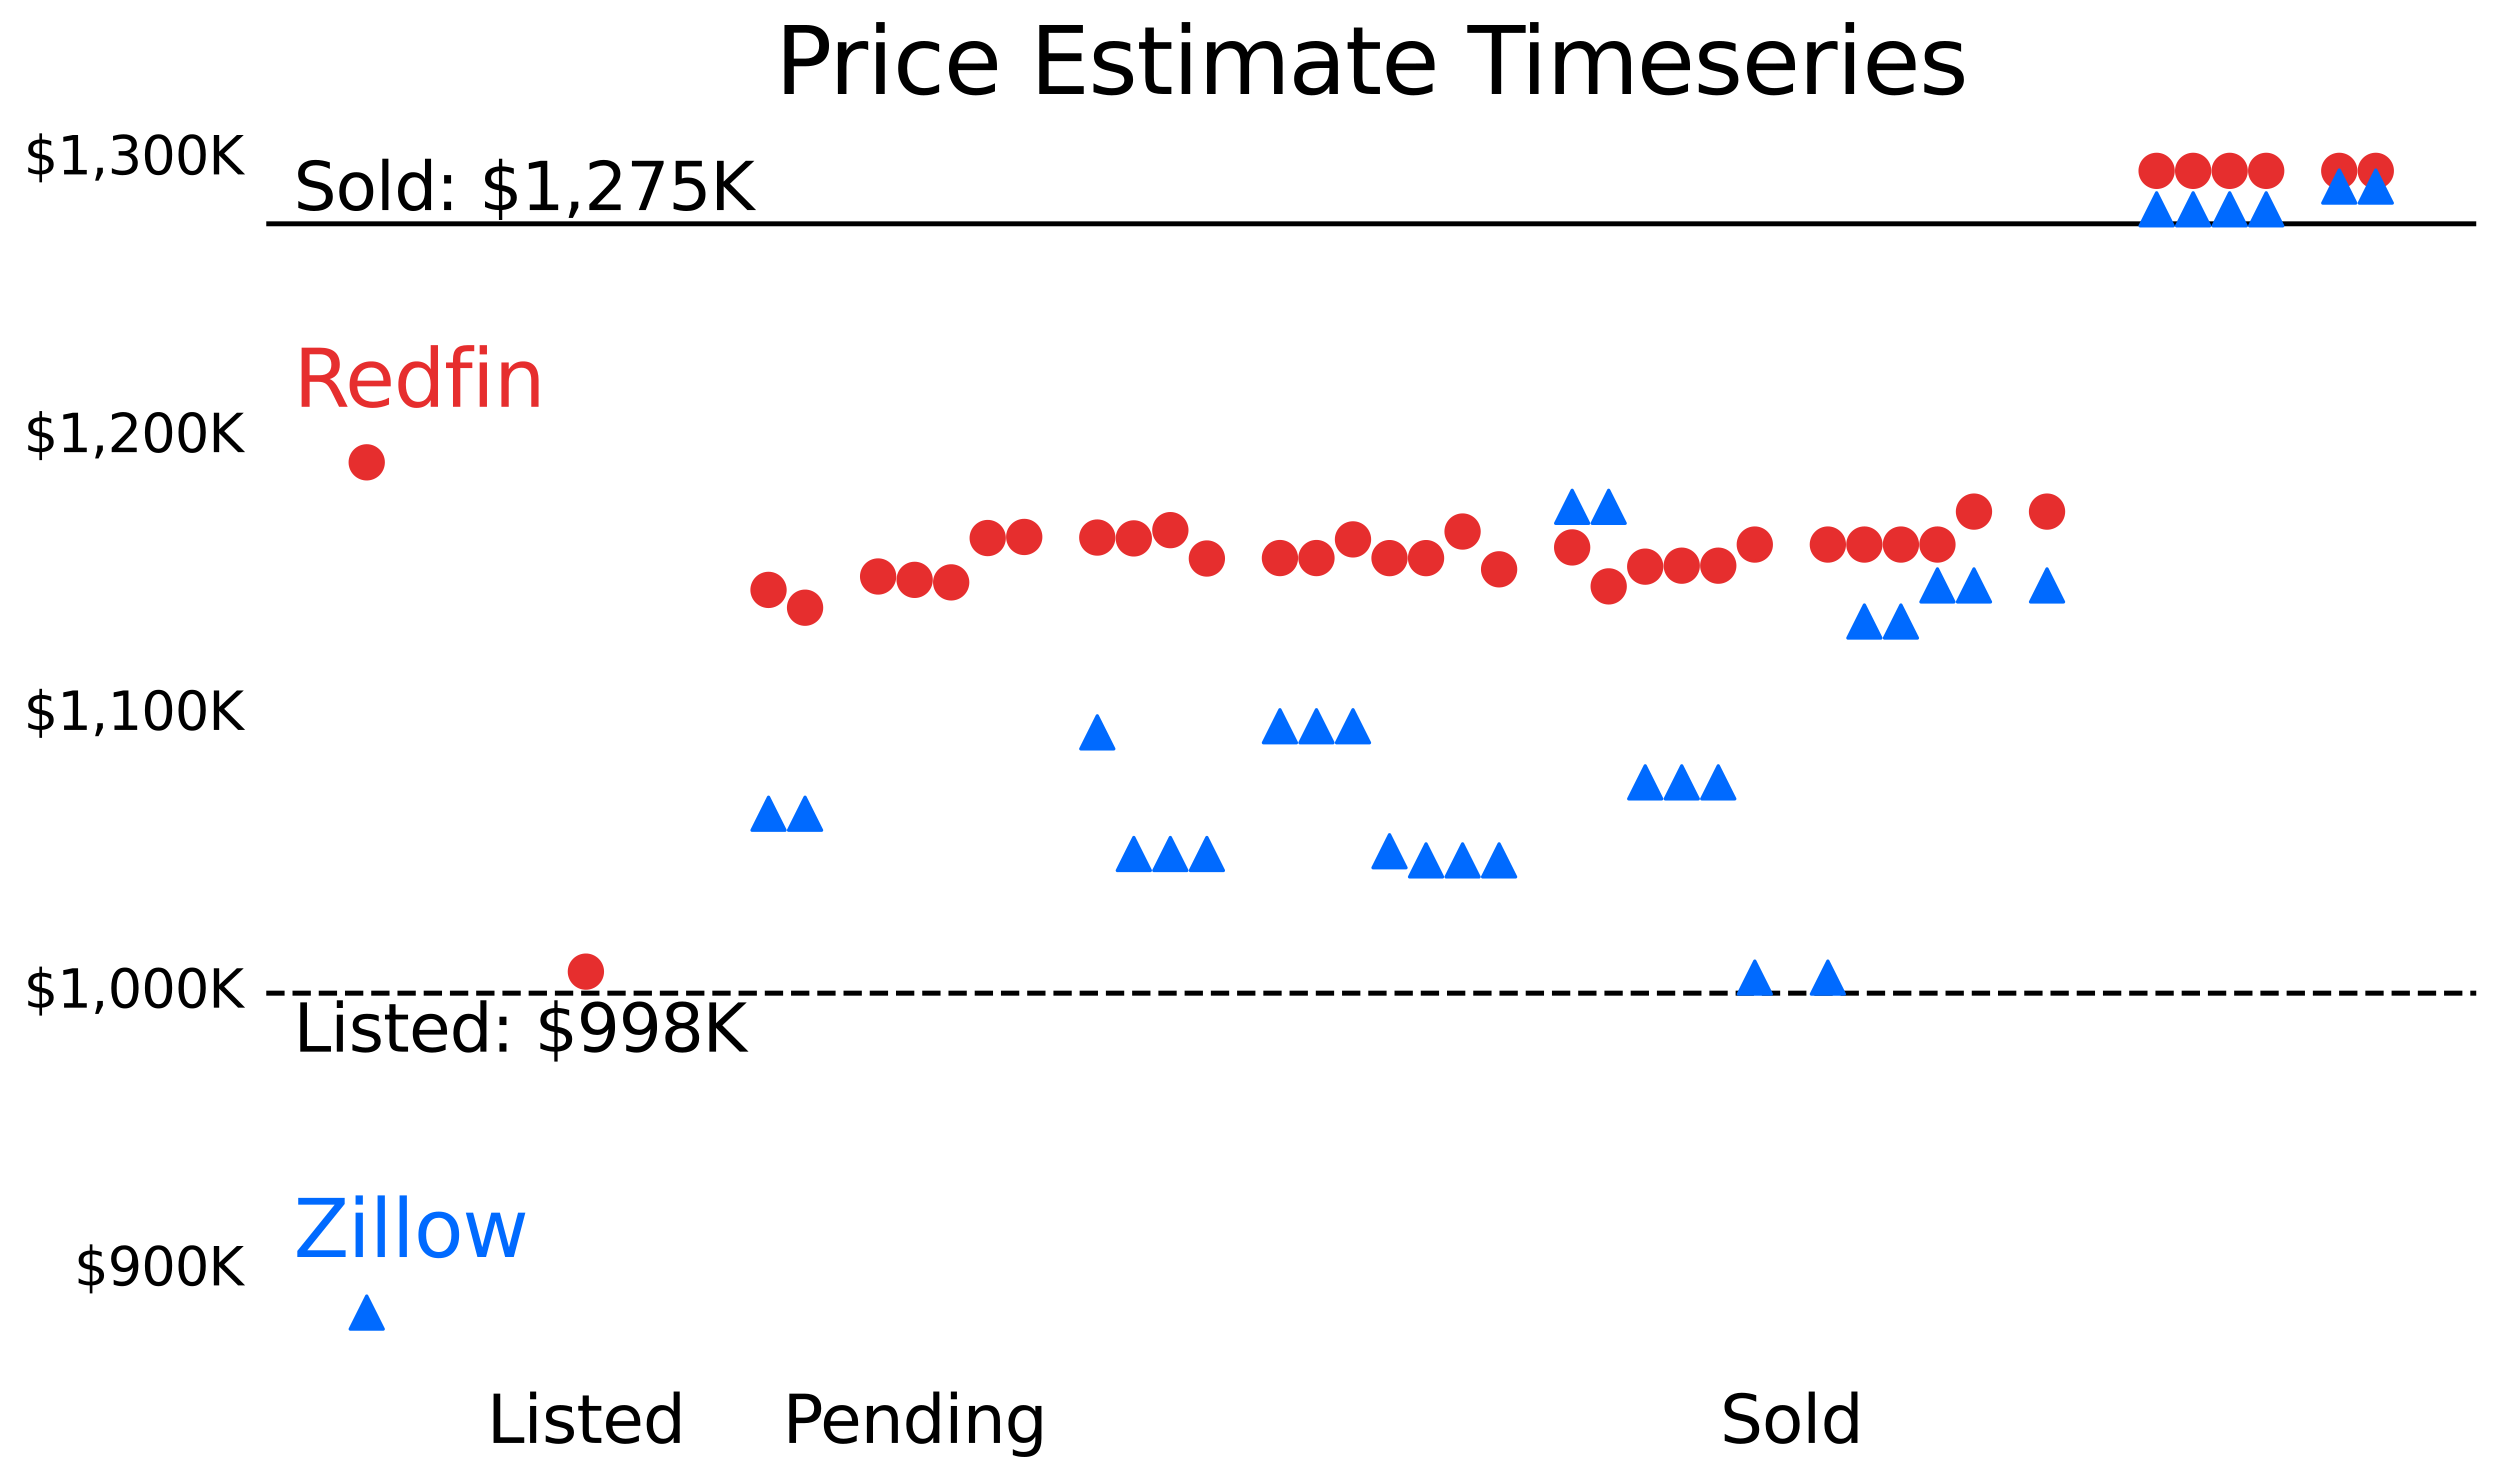 <?xml version="1.0" encoding="utf-8" standalone="no"?>
<!DOCTYPE svg PUBLIC "-//W3C//DTD SVG 1.1//EN"
  "http://www.w3.org/Graphics/SVG/1.1/DTD/svg11.dtd">
<svg xmlns:xlink="http://www.w3.org/1999/xlink" width="757.477pt" height="448.552pt" viewBox="0 0 757.477 448.552" xmlns="http://www.w3.org/2000/svg" version="1.1">
 <defs>
  <style type="text/css">*{stroke-linejoin: round; stroke-linecap: butt}</style>
 </defs>
 <g id="figure_1">
  <g id="patch_1">
   <path d="M 0 448.552 
L 757.477 448.552 
L 757.477 0 
L 0 0 
z
" style="fill: #ffffff"/>
  </g>
  <g id="axes_1">
   <g id="patch_2">
    <path d="M 80.677 414.996 
L 750.278 414.996 
L 750.278 34.476 
L 80.677 34.476 
z
" style="fill: #ffffff"/>
   </g>
   <g id="line2d_1">
    <path d="M 80.677 300.919 
L 750.278 300.919 
" clip-path="url(#pe95f26b568)" style="fill: none; stroke-dasharray: 5.55,2.4; stroke-dashoffset: 0; stroke: #000000; stroke-width: 1.5"/>
   </g>
   <g id="line2d_2">
    <path d="M 80.677 67.806 
L 750.278 67.806 
" clip-path="url(#pe95f26b568)" style="fill: none; stroke: #000000; stroke-width: 1.5; stroke-linecap: square"/>
   </g>
   <g id="PathCollection_1">
    <defs>
     <path id="ma9cde045fc" d="M 0 5 
C 1.326 5 2.598 4.473 3.536 3.536 
C 4.473 2.598 5 1.326 5 0 
C 5 -1.326 4.473 -2.598 3.536 -3.536 
C 2.598 -4.473 1.326 -5 0 -5 
C -1.326 -5 -2.598 -4.473 -3.536 -3.536 
C -4.473 -2.598 -5 -1.326 -5 0 
C -5 1.326 -4.473 2.598 -3.536 3.536 
C -2.598 4.473 -1.326 5 0 5 
z
" style="stroke: #e62e2e"/>
    </defs>
    <g clip-path="url(#pe95f26b568)">
     <use xlink:href="#ma9cde045fc" x="111.114" y="140.086" style="fill: #e62e2e; stroke: #e62e2e"/>
     <use xlink:href="#ma9cde045fc" x="177.52" y="294.398" style="fill: #e62e2e; stroke: #e62e2e"/>
     <use xlink:href="#ma9cde045fc" x="232.859" y="178.736" style="fill: #e62e2e; stroke: #e62e2e"/>
     <use xlink:href="#ma9cde045fc" x="243.927" y="184.131" style="fill: #e62e2e; stroke: #e62e2e"/>
     <use xlink:href="#ma9cde045fc" x="266.063" y="174.672" style="fill: #e62e2e; stroke: #e62e2e"/>
     <use xlink:href="#ma9cde045fc" x="277.13" y="175.696" style="fill: #e62e2e; stroke: #e62e2e"/>
     <use xlink:href="#ma9cde045fc" x="288.198" y="176.458" style="fill: #e62e2e; stroke: #e62e2e"/>
     <use xlink:href="#ma9cde045fc" x="299.266" y="163.021" style="fill: #e62e2e; stroke: #e62e2e"/>
     <use xlink:href="#ma9cde045fc" x="310.334" y="162.694" style="fill: #e62e2e; stroke: #e62e2e"/>
     <use xlink:href="#ma9cde045fc" x="332.469" y="162.875" style="fill: #e62e2e; stroke: #e62e2e"/>
     <use xlink:href="#ma9cde045fc" x="343.537" y="163.135" style="fill: #e62e2e; stroke: #e62e2e"/>
     <use xlink:href="#ma9cde045fc" x="354.605" y="160.63" style="fill: #e62e2e; stroke: #e62e2e"/>
     <use xlink:href="#ma9cde045fc" x="365.673" y="169.225" style="fill: #e62e2e; stroke: #e62e2e"/>
     <use xlink:href="#ma9cde045fc" x="387.808" y="169.086" style="fill: #e62e2e; stroke: #e62e2e"/>
     <use xlink:href="#ma9cde045fc" x="398.876" y="169.086" style="fill: #e62e2e; stroke: #e62e2e"/>
     <use xlink:href="#ma9cde045fc" x="409.944" y="163.436" style="fill: #e62e2e; stroke: #e62e2e"/>
     <use xlink:href="#ma9cde045fc" x="421.011" y="169.106" style="fill: #e62e2e; stroke: #e62e2e"/>
     <use xlink:href="#ma9cde045fc" x="432.079" y="169.106" style="fill: #e62e2e; stroke: #e62e2e"/>
     <use xlink:href="#ma9cde045fc" x="443.147" y="161.05" style="fill: #e62e2e; stroke: #e62e2e"/>
     <use xlink:href="#ma9cde045fc" x="454.215" y="172.501" style="fill: #e62e2e; stroke: #e62e2e"/>
     <use xlink:href="#ma9cde045fc" x="476.35" y="165.867" style="fill: #e62e2e; stroke: #e62e2e"/>
     <use xlink:href="#ma9cde045fc" x="487.418" y="177.669" style="fill: #e62e2e; stroke: #e62e2e"/>
     <use xlink:href="#ma9cde045fc" x="498.486" y="171.69" style="fill: #e62e2e; stroke: #e62e2e"/>
     <use xlink:href="#ma9cde045fc" x="509.554" y="171.398" style="fill: #e62e2e; stroke: #e62e2e"/>
     <use xlink:href="#ma9cde045fc" x="520.621" y="171.398" style="fill: #e62e2e; stroke: #e62e2e"/>
     <use xlink:href="#ma9cde045fc" x="531.689" y="164.997" style="fill: #e62e2e; stroke: #e62e2e"/>
     <use xlink:href="#ma9cde045fc" x="553.825" y="164.997" style="fill: #e62e2e; stroke: #e62e2e"/>
     <use xlink:href="#ma9cde045fc" x="564.892" y="164.997" style="fill: #e62e2e; stroke: #e62e2e"/>
     <use xlink:href="#ma9cde045fc" x="575.96" y="164.997" style="fill: #e62e2e; stroke: #e62e2e"/>
     <use xlink:href="#ma9cde045fc" x="587.028" y="164.997" style="fill: #e62e2e; stroke: #e62e2e"/>
     <use xlink:href="#ma9cde045fc" x="598.096" y="155.012" style="fill: #e62e2e; stroke: #e62e2e"/>
     <use xlink:href="#ma9cde045fc" x="620.231" y="155.012" style="fill: #e62e2e; stroke: #e62e2e"/>
     <use xlink:href="#ma9cde045fc" x="653.435" y="51.772" style="fill: #e62e2e; stroke: #e62e2e"/>
     <use xlink:href="#ma9cde045fc" x="664.502" y="51.772" style="fill: #e62e2e; stroke: #e62e2e"/>
     <use xlink:href="#ma9cde045fc" x="675.57" y="51.772" style="fill: #e62e2e; stroke: #e62e2e"/>
     <use xlink:href="#ma9cde045fc" x="686.638" y="51.772" style="fill: #e62e2e; stroke: #e62e2e"/>
     <use xlink:href="#ma9cde045fc" x="708.773" y="51.772" style="fill: #e62e2e; stroke: #e62e2e"/>
     <use xlink:href="#ma9cde045fc" x="719.841" y="51.772" style="fill: #e62e2e; stroke: #e62e2e"/>
    </g>
   </g>
   <g id="PathCollection_2">
    <defs>
     <path id="m31e8e961f4" d="M 0 -5 
L -5 5 
L 5 5 
z
" style="stroke: #006aff"/>
    </defs>
    <g clip-path="url(#pe95f26b568)">
     <use xlink:href="#m31e8e961f4" x="111.114" y="397.699" style="fill: #006aff; stroke: #006aff"/>
     <use xlink:href="#m31e8e961f4" x="232.859" y="246.554" style="fill: #006aff; stroke: #006aff"/>
     <use xlink:href="#m31e8e961f4" x="243.927" y="246.554" style="fill: #006aff; stroke: #006aff"/>
     <use xlink:href="#m31e8e961f4" x="332.469" y="221.897" style="fill: #006aff; stroke: #006aff"/>
     <use xlink:href="#m31e8e961f4" x="343.537" y="258.757" style="fill: #006aff; stroke: #006aff"/>
     <use xlink:href="#m31e8e961f4" x="354.605" y="258.757" style="fill: #006aff; stroke: #006aff"/>
     <use xlink:href="#m31e8e961f4" x="365.673" y="258.757" style="fill: #006aff; stroke: #006aff"/>
     <use xlink:href="#m31e8e961f4" x="387.808" y="220.045" style="fill: #006aff; stroke: #006aff"/>
     <use xlink:href="#m31e8e961f4" x="398.876" y="220.045" style="fill: #006aff; stroke: #006aff"/>
     <use xlink:href="#m31e8e961f4" x="409.944" y="220.045" style="fill: #006aff; stroke: #006aff"/>
     <use xlink:href="#m31e8e961f4" x="421.011" y="257.916" style="fill: #006aff; stroke: #006aff"/>
     <use xlink:href="#m31e8e961f4" x="432.079" y="260.693" style="fill: #006aff; stroke: #006aff"/>
     <use xlink:href="#m31e8e961f4" x="443.147" y="260.693" style="fill: #006aff; stroke: #006aff"/>
     <use xlink:href="#m31e8e961f4" x="454.215" y="260.693" style="fill: #006aff; stroke: #006aff"/>
     <use xlink:href="#m31e8e961f4" x="476.35" y="153.562" style="fill: #006aff; stroke: #006aff"/>
     <use xlink:href="#m31e8e961f4" x="487.418" y="153.562" style="fill: #006aff; stroke: #006aff"/>
     <use xlink:href="#m31e8e961f4" x="498.486" y="237.045" style="fill: #006aff; stroke: #006aff"/>
     <use xlink:href="#m31e8e961f4" x="509.554" y="237.045" style="fill: #006aff; stroke: #006aff"/>
     <use xlink:href="#m31e8e961f4" x="520.621" y="237.045" style="fill: #006aff; stroke: #006aff"/>
     <use xlink:href="#m31e8e961f4" x="531.689" y="296.207" style="fill: #006aff; stroke: #006aff"/>
     <use xlink:href="#m31e8e961f4" x="553.825" y="296.207" style="fill: #006aff; stroke: #006aff"/>
     <use xlink:href="#m31e8e961f4" x="564.892" y="188.318" style="fill: #006aff; stroke: #006aff"/>
     <use xlink:href="#m31e8e961f4" x="575.96" y="188.318" style="fill: #006aff; stroke: #006aff"/>
     <use xlink:href="#m31e8e961f4" x="587.028" y="177.378" style="fill: #006aff; stroke: #006aff"/>
     <use xlink:href="#m31e8e961f4" x="598.096" y="177.378" style="fill: #006aff; stroke: #006aff"/>
     <use xlink:href="#m31e8e961f4" x="620.231" y="177.378" style="fill: #006aff; stroke: #006aff"/>
     <use xlink:href="#m31e8e961f4" x="653.435" y="63.43" style="fill: #006aff; stroke: #006aff"/>
     <use xlink:href="#m31e8e961f4" x="664.502" y="63.43" style="fill: #006aff; stroke: #006aff"/>
     <use xlink:href="#m31e8e961f4" x="675.57" y="63.43" style="fill: #006aff; stroke: #006aff"/>
     <use xlink:href="#m31e8e961f4" x="686.638" y="63.43" style="fill: #006aff; stroke: #006aff"/>
     <use xlink:href="#m31e8e961f4" x="708.773" y="56.529" style="fill: #006aff; stroke: #006aff"/>
     <use xlink:href="#m31e8e961f4" x="719.841" y="56.529" style="fill: #006aff; stroke: #006aff"/>
    </g>
   </g>
   <g id="matplotlib.axis_1">
    <g id="xtick_1">
     <g id="text_1">
      <!-- Listed -->
      <g transform="translate(147.539 437.192)scale(0.2 -0.2)">
       <defs>
        <path id="DejaVuSans-4c" d="M 628 4666 
L 1259 4666 
L 1259 531 
L 3531 531 
L 3531 0 
L 628 0 
L 628 4666 
z
" transform="scale(0.016)"/>
        <path id="DejaVuSans-69" d="M 603 3500 
L 1178 3500 
L 1178 0 
L 603 0 
L 603 3500 
z
M 603 4863 
L 1178 4863 
L 1178 4134 
L 603 4134 
L 603 4863 
z
" transform="scale(0.016)"/>
        <path id="DejaVuSans-73" d="M 2834 3397 
L 2834 2853 
Q 2591 2978 2328 3040 
Q 2066 3103 1784 3103 
Q 1356 3103 1142 2972 
Q 928 2841 928 2578 
Q 928 2378 1081 2264 
Q 1234 2150 1697 2047 
L 1894 2003 
Q 2506 1872 2764 1633 
Q 3022 1394 3022 966 
Q 3022 478 2636 193 
Q 2250 -91 1575 -91 
Q 1294 -91 989 -36 
Q 684 19 347 128 
L 347 722 
Q 666 556 975 473 
Q 1284 391 1588 391 
Q 1994 391 2212 530 
Q 2431 669 2431 922 
Q 2431 1156 2273 1281 
Q 2116 1406 1581 1522 
L 1381 1569 
Q 847 1681 609 1914 
Q 372 2147 372 2553 
Q 372 3047 722 3315 
Q 1072 3584 1716 3584 
Q 2034 3584 2315 3537 
Q 2597 3491 2834 3397 
z
" transform="scale(0.016)"/>
        <path id="DejaVuSans-74" d="M 1172 4494 
L 1172 3500 
L 2356 3500 
L 2356 3053 
L 1172 3053 
L 1172 1153 
Q 1172 725 1289 603 
Q 1406 481 1766 481 
L 2356 481 
L 2356 0 
L 1766 0 
Q 1100 0 847 248 
Q 594 497 594 1153 
L 594 3053 
L 172 3053 
L 172 3500 
L 594 3500 
L 594 4494 
L 1172 4494 
z
" transform="scale(0.016)"/>
        <path id="DejaVuSans-65" d="M 3597 1894 
L 3597 1613 
L 953 1613 
Q 991 1019 1311 708 
Q 1631 397 2203 397 
Q 2534 397 2845 478 
Q 3156 559 3463 722 
L 3463 178 
Q 3153 47 2828 -22 
Q 2503 -91 2169 -91 
Q 1331 -91 842 396 
Q 353 884 353 1716 
Q 353 2575 817 3079 
Q 1281 3584 2069 3584 
Q 2775 3584 3186 3129 
Q 3597 2675 3597 1894 
z
M 3022 2063 
Q 3016 2534 2758 2815 
Q 2500 3097 2075 3097 
Q 1594 3097 1305 2825 
Q 1016 2553 972 2059 
L 3022 2063 
z
" transform="scale(0.016)"/>
        <path id="DejaVuSans-64" d="M 2906 2969 
L 2906 4863 
L 3481 4863 
L 3481 0 
L 2906 0 
L 2906 525 
Q 2725 213 2448 61 
Q 2172 -91 1784 -91 
Q 1150 -91 751 415 
Q 353 922 353 1747 
Q 353 2572 751 3078 
Q 1150 3584 1784 3584 
Q 2172 3584 2448 3432 
Q 2725 3281 2906 2969 
z
M 947 1747 
Q 947 1113 1208 752 
Q 1469 391 1925 391 
Q 2381 391 2643 752 
Q 2906 1113 2906 1747 
Q 2906 2381 2643 2742 
Q 2381 3103 1925 3103 
Q 1469 3103 1208 2742 
Q 947 2381 947 1747 
z
" transform="scale(0.016)"/>
       </defs>
       <use xlink:href="#DejaVuSans-4c"/>
       <use xlink:href="#DejaVuSans-69" x="55.713"/>
       <use xlink:href="#DejaVuSans-73" x="83.496"/>
       <use xlink:href="#DejaVuSans-74" x="135.596"/>
       <use xlink:href="#DejaVuSans-65" x="174.805"/>
       <use xlink:href="#DejaVuSans-64" x="236.328"/>
      </g>
     </g>
    </g>
    <g id="xtick_2">
     <g id="text_2">
      <!-- Pending -->
      <g transform="translate(237.16 437.192)scale(0.2 -0.2)">
       <defs>
        <path id="DejaVuSans-50" d="M 1259 4147 
L 1259 2394 
L 2053 2394 
Q 2494 2394 2734 2622 
Q 2975 2850 2975 3272 
Q 2975 3691 2734 3919 
Q 2494 4147 2053 4147 
L 1259 4147 
z
M 628 4666 
L 2053 4666 
Q 2838 4666 3239 4311 
Q 3641 3956 3641 3272 
Q 3641 2581 3239 2228 
Q 2838 1875 2053 1875 
L 1259 1875 
L 1259 0 
L 628 0 
L 628 4666 
z
" transform="scale(0.016)"/>
        <path id="DejaVuSans-6e" d="M 3513 2113 
L 3513 0 
L 2938 0 
L 2938 2094 
Q 2938 2591 2744 2837 
Q 2550 3084 2163 3084 
Q 1697 3084 1428 2787 
Q 1159 2491 1159 1978 
L 1159 0 
L 581 0 
L 581 3500 
L 1159 3500 
L 1159 2956 
Q 1366 3272 1645 3428 
Q 1925 3584 2291 3584 
Q 2894 3584 3203 3211 
Q 3513 2838 3513 2113 
z
" transform="scale(0.016)"/>
        <path id="DejaVuSans-67" d="M 2906 1791 
Q 2906 2416 2648 2759 
Q 2391 3103 1925 3103 
Q 1463 3103 1205 2759 
Q 947 2416 947 1791 
Q 947 1169 1205 825 
Q 1463 481 1925 481 
Q 2391 481 2648 825 
Q 2906 1169 2906 1791 
z
M 3481 434 
Q 3481 -459 3084 -895 
Q 2688 -1331 1869 -1331 
Q 1566 -1331 1297 -1286 
Q 1028 -1241 775 -1147 
L 775 -588 
Q 1028 -725 1275 -790 
Q 1522 -856 1778 -856 
Q 2344 -856 2625 -561 
Q 2906 -266 2906 331 
L 2906 616 
Q 2728 306 2450 153 
Q 2172 0 1784 0 
Q 1141 0 747 490 
Q 353 981 353 1791 
Q 353 2603 747 3093 
Q 1141 3584 1784 3584 
Q 2172 3584 2450 3431 
Q 2728 3278 2906 2969 
L 2906 3500 
L 3481 3500 
L 3481 434 
z
" transform="scale(0.016)"/>
       </defs>
       <use xlink:href="#DejaVuSans-50"/>
       <use xlink:href="#DejaVuSans-65" x="56.678"/>
       <use xlink:href="#DejaVuSans-6e" x="118.201"/>
       <use xlink:href="#DejaVuSans-64" x="181.58"/>
       <use xlink:href="#DejaVuSans-69" x="245.057"/>
       <use xlink:href="#DejaVuSans-6e" x="272.84"/>
       <use xlink:href="#DejaVuSans-67" x="336.219"/>
      </g>
     </g>
    </g>
    <g id="xtick_3">
     <g id="text_3">
      <!-- Sold -->
      <g transform="translate(521.163 437.192)scale(0.2 -0.2)">
       <defs>
        <path id="DejaVuSans-53" d="M 3425 4513 
L 3425 3897 
Q 3066 4069 2747 4153 
Q 2428 4238 2131 4238 
Q 1616 4238 1336 4038 
Q 1056 3838 1056 3469 
Q 1056 3159 1242 3001 
Q 1428 2844 1947 2747 
L 2328 2669 
Q 3034 2534 3370 2195 
Q 3706 1856 3706 1288 
Q 3706 609 3251 259 
Q 2797 -91 1919 -91 
Q 1588 -91 1214 -16 
Q 841 59 441 206 
L 441 856 
Q 825 641 1194 531 
Q 1563 422 1919 422 
Q 2459 422 2753 634 
Q 3047 847 3047 1241 
Q 3047 1584 2836 1778 
Q 2625 1972 2144 2069 
L 1759 2144 
Q 1053 2284 737 2584 
Q 422 2884 422 3419 
Q 422 4038 858 4394 
Q 1294 4750 2059 4750 
Q 2388 4750 2728 4690 
Q 3069 4631 3425 4513 
z
" transform="scale(0.016)"/>
        <path id="DejaVuSans-6f" d="M 1959 3097 
Q 1497 3097 1228 2736 
Q 959 2375 959 1747 
Q 959 1119 1226 758 
Q 1494 397 1959 397 
Q 2419 397 2687 759 
Q 2956 1122 2956 1747 
Q 2956 2369 2687 2733 
Q 2419 3097 1959 3097 
z
M 1959 3584 
Q 2709 3584 3137 3096 
Q 3566 2609 3566 1747 
Q 3566 888 3137 398 
Q 2709 -91 1959 -91 
Q 1206 -91 779 398 
Q 353 888 353 1747 
Q 353 2609 779 3096 
Q 1206 3584 1959 3584 
z
" transform="scale(0.016)"/>
        <path id="DejaVuSans-6c" d="M 603 4863 
L 1178 4863 
L 1178 0 
L 603 0 
L 603 4863 
z
" transform="scale(0.016)"/>
       </defs>
       <use xlink:href="#DejaVuSans-53"/>
       <use xlink:href="#DejaVuSans-6f" x="63.477"/>
       <use xlink:href="#DejaVuSans-6c" x="124.658"/>
       <use xlink:href="#DejaVuSans-64" x="152.441"/>
      </g>
     </g>
    </g>
   </g>
   <g id="matplotlib.axis_2">
    <g id="ytick_1">
     <g id="text_4">
      <!-- $900K -->
      <g transform="translate(22.465 389.471)scale(0.16 -0.16)">
       <defs>
        <path id="DejaVuSans-24" d="M 2163 -941 
L 1850 -941 
L 1847 0 
Q 1519 6 1191 76 
Q 863 147 531 288 
L 531 850 
Q 850 650 1176 548 
Q 1503 447 1850 444 
L 1850 1869 
Q 1159 1981 845 2250 
Q 531 2519 531 2988 
Q 531 3497 872 3790 
Q 1213 4084 1850 4128 
L 1850 4863 
L 2163 4863 
L 2163 4138 
Q 2453 4125 2725 4076 
Q 2997 4028 3256 3944 
L 3256 3397 
Q 2997 3528 2723 3600 
Q 2450 3672 2163 3684 
L 2163 2350 
Q 2872 2241 3206 1959 
Q 3541 1678 3541 1191 
Q 3541 663 3186 358 
Q 2831 53 2163 6 
L 2163 -941 
z
M 1850 2406 
L 1850 3688 
Q 1488 3647 1297 3481 
Q 1106 3316 1106 3041 
Q 1106 2772 1282 2622 
Q 1459 2472 1850 2406 
z
M 2163 1806 
L 2163 453 
Q 2559 506 2761 678 
Q 2963 850 2963 1131 
Q 2963 1406 2770 1568 
Q 2578 1731 2163 1806 
z
" transform="scale(0.016)"/>
        <path id="DejaVuSans-39" d="M 703 97 
L 703 672 
Q 941 559 1184 500 
Q 1428 441 1663 441 
Q 2288 441 2617 861 
Q 2947 1281 2994 2138 
Q 2813 1869 2534 1725 
Q 2256 1581 1919 1581 
Q 1219 1581 811 2004 
Q 403 2428 403 3163 
Q 403 3881 828 4315 
Q 1253 4750 1959 4750 
Q 2769 4750 3195 4129 
Q 3622 3509 3622 2328 
Q 3622 1225 3098 567 
Q 2575 -91 1691 -91 
Q 1453 -91 1209 -44 
Q 966 3 703 97 
z
M 1959 2075 
Q 2384 2075 2632 2365 
Q 2881 2656 2881 3163 
Q 2881 3666 2632 3958 
Q 2384 4250 1959 4250 
Q 1534 4250 1286 3958 
Q 1038 3666 1038 3163 
Q 1038 2656 1286 2365 
Q 1534 2075 1959 2075 
z
" transform="scale(0.016)"/>
        <path id="DejaVuSans-30" d="M 2034 4250 
Q 1547 4250 1301 3770 
Q 1056 3291 1056 2328 
Q 1056 1369 1301 889 
Q 1547 409 2034 409 
Q 2525 409 2770 889 
Q 3016 1369 3016 2328 
Q 3016 3291 2770 3770 
Q 2525 4250 2034 4250 
z
M 2034 4750 
Q 2819 4750 3233 4129 
Q 3647 3509 3647 2328 
Q 3647 1150 3233 529 
Q 2819 -91 2034 -91 
Q 1250 -91 836 529 
Q 422 1150 422 2328 
Q 422 3509 836 4129 
Q 1250 4750 2034 4750 
z
" transform="scale(0.016)"/>
        <path id="DejaVuSans-4b" d="M 628 4666 
L 1259 4666 
L 1259 2694 
L 3353 4666 
L 4166 4666 
L 1850 2491 
L 4331 0 
L 3500 0 
L 1259 2247 
L 1259 0 
L 628 0 
L 628 4666 
z
" transform="scale(0.016)"/>
       </defs>
       <use xlink:href="#DejaVuSans-24"/>
       <use xlink:href="#DejaVuSans-39" x="63.623"/>
       <use xlink:href="#DejaVuSans-30" x="127.246"/>
       <use xlink:href="#DejaVuSans-30" x="190.869"/>
       <use xlink:href="#DejaVuSans-4b" x="254.492"/>
      </g>
     </g>
    </g>
    <g id="ytick_2">
     <g id="text_5">
      <!-- $1,000K -->
      <g transform="translate(7.2 305.315)scale(0.16 -0.16)">
       <defs>
        <path id="DejaVuSans-31" d="M 794 531 
L 1825 531 
L 1825 4091 
L 703 3866 
L 703 4441 
L 1819 4666 
L 2450 4666 
L 2450 531 
L 3481 531 
L 3481 0 
L 794 0 
L 794 531 
z
" transform="scale(0.016)"/>
        <path id="DejaVuSans-2c" d="M 750 794 
L 1409 794 
L 1409 256 
L 897 -744 
L 494 -744 
L 750 256 
L 750 794 
z
" transform="scale(0.016)"/>
       </defs>
       <use xlink:href="#DejaVuSans-24"/>
       <use xlink:href="#DejaVuSans-31" x="63.623"/>
       <use xlink:href="#DejaVuSans-2c" x="127.246"/>
       <use xlink:href="#DejaVuSans-30" x="159.033"/>
       <use xlink:href="#DejaVuSans-30" x="222.656"/>
       <use xlink:href="#DejaVuSans-30" x="286.279"/>
       <use xlink:href="#DejaVuSans-4b" x="349.902"/>
      </g>
     </g>
    </g>
    <g id="ytick_3">
     <g id="text_6">
      <!-- $1,100K -->
      <g transform="translate(7.2 221.159)scale(0.16 -0.16)">
       <use xlink:href="#DejaVuSans-24"/>
       <use xlink:href="#DejaVuSans-31" x="63.623"/>
       <use xlink:href="#DejaVuSans-2c" x="127.246"/>
       <use xlink:href="#DejaVuSans-31" x="159.033"/>
       <use xlink:href="#DejaVuSans-30" x="222.656"/>
       <use xlink:href="#DejaVuSans-30" x="286.279"/>
       <use xlink:href="#DejaVuSans-4b" x="349.902"/>
      </g>
     </g>
    </g>
    <g id="ytick_4">
     <g id="text_7">
      <!-- $1,200K -->
      <g transform="translate(7.2 137.002)scale(0.16 -0.16)">
       <defs>
        <path id="DejaVuSans-32" d="M 1228 531 
L 3431 531 
L 3431 0 
L 469 0 
L 469 531 
Q 828 903 1448 1529 
Q 2069 2156 2228 2338 
Q 2531 2678 2651 2914 
Q 2772 3150 2772 3378 
Q 2772 3750 2511 3984 
Q 2250 4219 1831 4219 
Q 1534 4219 1204 4116 
Q 875 4013 500 3803 
L 500 4441 
Q 881 4594 1212 4672 
Q 1544 4750 1819 4750 
Q 2544 4750 2975 4387 
Q 3406 4025 3406 3419 
Q 3406 3131 3298 2873 
Q 3191 2616 2906 2266 
Q 2828 2175 2409 1742 
Q 1991 1309 1228 531 
z
" transform="scale(0.016)"/>
       </defs>
       <use xlink:href="#DejaVuSans-24"/>
       <use xlink:href="#DejaVuSans-31" x="63.623"/>
       <use xlink:href="#DejaVuSans-2c" x="127.246"/>
       <use xlink:href="#DejaVuSans-32" x="159.033"/>
       <use xlink:href="#DejaVuSans-30" x="222.656"/>
       <use xlink:href="#DejaVuSans-30" x="286.279"/>
       <use xlink:href="#DejaVuSans-4b" x="349.902"/>
      </g>
     </g>
    </g>
    <g id="ytick_5">
     <g id="text_8">
      <!-- $1,300K -->
      <g transform="translate(7.2 52.846)scale(0.16 -0.16)">
       <defs>
        <path id="DejaVuSans-33" d="M 2597 2516 
Q 3050 2419 3304 2112 
Q 3559 1806 3559 1356 
Q 3559 666 3084 287 
Q 2609 -91 1734 -91 
Q 1441 -91 1130 -33 
Q 819 25 488 141 
L 488 750 
Q 750 597 1062 519 
Q 1375 441 1716 441 
Q 2309 441 2620 675 
Q 2931 909 2931 1356 
Q 2931 1769 2642 2001 
Q 2353 2234 1838 2234 
L 1294 2234 
L 1294 2753 
L 1863 2753 
Q 2328 2753 2575 2939 
Q 2822 3125 2822 3475 
Q 2822 3834 2567 4026 
Q 2313 4219 1838 4219 
Q 1578 4219 1281 4162 
Q 984 4106 628 3988 
L 628 4550 
Q 988 4650 1302 4700 
Q 1616 4750 1894 4750 
Q 2613 4750 3031 4423 
Q 3450 4097 3450 3541 
Q 3450 3153 3228 2886 
Q 3006 2619 2597 2516 
z
" transform="scale(0.016)"/>
       </defs>
       <use xlink:href="#DejaVuSans-24"/>
       <use xlink:href="#DejaVuSans-31" x="63.623"/>
       <use xlink:href="#DejaVuSans-2c" x="127.246"/>
       <use xlink:href="#DejaVuSans-33" x="159.033"/>
       <use xlink:href="#DejaVuSans-30" x="222.656"/>
       <use xlink:href="#DejaVuSans-30" x="286.279"/>
       <use xlink:href="#DejaVuSans-4b" x="349.902"/>
      </g>
     </g>
    </g>
   </g>
   <g id="text_9">
    <!-- Listed: $998K -->
    <g transform="translate(88.978 318.641)scale(0.2 -0.2)">
     <defs>
      <path id="DejaVuSans-3a" d="M 750 794 
L 1409 794 
L 1409 0 
L 750 0 
L 750 794 
z
M 750 3309 
L 1409 3309 
L 1409 2516 
L 750 2516 
L 750 3309 
z
" transform="scale(0.016)"/>
      <path id="DejaVuSans-20" transform="scale(0.016)"/>
      <path id="DejaVuSans-38" d="M 2034 2216 
Q 1584 2216 1326 1975 
Q 1069 1734 1069 1313 
Q 1069 891 1326 650 
Q 1584 409 2034 409 
Q 2484 409 2743 651 
Q 3003 894 3003 1313 
Q 3003 1734 2745 1975 
Q 2488 2216 2034 2216 
z
M 1403 2484 
Q 997 2584 770 2862 
Q 544 3141 544 3541 
Q 544 4100 942 4425 
Q 1341 4750 2034 4750 
Q 2731 4750 3128 4425 
Q 3525 4100 3525 3541 
Q 3525 3141 3298 2862 
Q 3072 2584 2669 2484 
Q 3125 2378 3379 2068 
Q 3634 1759 3634 1313 
Q 3634 634 3220 271 
Q 2806 -91 2034 -91 
Q 1263 -91 848 271 
Q 434 634 434 1313 
Q 434 1759 690 2068 
Q 947 2378 1403 2484 
z
M 1172 3481 
Q 1172 3119 1398 2916 
Q 1625 2713 2034 2713 
Q 2441 2713 2670 2916 
Q 2900 3119 2900 3481 
Q 2900 3844 2670 4047 
Q 2441 4250 2034 4250 
Q 1625 4250 1398 4047 
Q 1172 3844 1172 3481 
z
" transform="scale(0.016)"/>
     </defs>
     <use xlink:href="#DejaVuSans-4c"/>
     <use xlink:href="#DejaVuSans-69" x="55.713"/>
     <use xlink:href="#DejaVuSans-73" x="83.496"/>
     <use xlink:href="#DejaVuSans-74" x="135.596"/>
     <use xlink:href="#DejaVuSans-65" x="174.805"/>
     <use xlink:href="#DejaVuSans-64" x="236.328"/>
     <use xlink:href="#DejaVuSans-3a" x="299.805"/>
     <use xlink:href="#DejaVuSans-20" x="333.496"/>
     <use xlink:href="#DejaVuSans-24" x="365.283"/>
     <use xlink:href="#DejaVuSans-39" x="428.906"/>
     <use xlink:href="#DejaVuSans-39" x="492.529"/>
     <use xlink:href="#DejaVuSans-38" x="556.152"/>
     <use xlink:href="#DejaVuSans-4b" x="619.775"/>
    </g>
   </g>
   <g id="text_10">
    <!-- Sold: $1,275K -->
    <g transform="translate(88.978 63.647)scale(0.2 -0.2)">
     <defs>
      <path id="DejaVuSans-37" d="M 525 4666 
L 3525 4666 
L 3525 4397 
L 1831 0 
L 1172 0 
L 2766 4134 
L 525 4134 
L 525 4666 
z
" transform="scale(0.016)"/>
      <path id="DejaVuSans-35" d="M 691 4666 
L 3169 4666 
L 3169 4134 
L 1269 4134 
L 1269 2991 
Q 1406 3038 1543 3061 
Q 1681 3084 1819 3084 
Q 2600 3084 3056 2656 
Q 3513 2228 3513 1497 
Q 3513 744 3044 326 
Q 2575 -91 1722 -91 
Q 1428 -91 1123 -41 
Q 819 9 494 109 
L 494 744 
Q 775 591 1075 516 
Q 1375 441 1709 441 
Q 2250 441 2565 725 
Q 2881 1009 2881 1497 
Q 2881 1984 2565 2268 
Q 2250 2553 1709 2553 
Q 1456 2553 1204 2497 
Q 953 2441 691 2322 
L 691 4666 
z
" transform="scale(0.016)"/>
     </defs>
     <use xlink:href="#DejaVuSans-53"/>
     <use xlink:href="#DejaVuSans-6f" x="63.477"/>
     <use xlink:href="#DejaVuSans-6c" x="124.658"/>
     <use xlink:href="#DejaVuSans-64" x="152.441"/>
     <use xlink:href="#DejaVuSans-3a" x="215.918"/>
     <use xlink:href="#DejaVuSans-20" x="249.609"/>
     <use xlink:href="#DejaVuSans-24" x="281.396"/>
     <use xlink:href="#DejaVuSans-31" x="345.02"/>
     <use xlink:href="#DejaVuSans-2c" x="408.643"/>
     <use xlink:href="#DejaVuSans-32" x="440.43"/>
     <use xlink:href="#DejaVuSans-37" x="504.053"/>
     <use xlink:href="#DejaVuSans-35" x="567.676"/>
     <use xlink:href="#DejaVuSans-4b" x="631.299"/>
    </g>
   </g>
   <g id="text_11">
    <!-- Redfin -->
    <g style="fill: #e62e2e" transform="translate(88.978 123.254)scale(0.24 -0.24)">
     <defs>
      <path id="DejaVuSans-52" d="M 2841 2188 
Q 3044 2119 3236 1894 
Q 3428 1669 3622 1275 
L 4263 0 
L 3584 0 
L 2988 1197 
Q 2756 1666 2539 1819 
Q 2322 1972 1947 1972 
L 1259 1972 
L 1259 0 
L 628 0 
L 628 4666 
L 2053 4666 
Q 2853 4666 3247 4331 
Q 3641 3997 3641 3322 
Q 3641 2881 3436 2590 
Q 3231 2300 2841 2188 
z
M 1259 4147 
L 1259 2491 
L 2053 2491 
Q 2509 2491 2742 2702 
Q 2975 2913 2975 3322 
Q 2975 3731 2742 3939 
Q 2509 4147 2053 4147 
L 1259 4147 
z
" transform="scale(0.016)"/>
      <path id="DejaVuSans-66" d="M 2375 4863 
L 2375 4384 
L 1825 4384 
Q 1516 4384 1395 4259 
Q 1275 4134 1275 3809 
L 1275 3500 
L 2222 3500 
L 2222 3053 
L 1275 3053 
L 1275 0 
L 697 0 
L 697 3053 
L 147 3053 
L 147 3500 
L 697 3500 
L 697 3744 
Q 697 4328 969 4595 
Q 1241 4863 1831 4863 
L 2375 4863 
z
" transform="scale(0.016)"/>
     </defs>
     <use xlink:href="#DejaVuSans-52"/>
     <use xlink:href="#DejaVuSans-65" x="64.982"/>
     <use xlink:href="#DejaVuSans-64" x="126.506"/>
     <use xlink:href="#DejaVuSans-66" x="189.982"/>
     <use xlink:href="#DejaVuSans-69" x="225.188"/>
     <use xlink:href="#DejaVuSans-6e" x="252.971"/>
    </g>
   </g>
   <g id="text_12">
    <!-- Zillow -->
    <g style="fill: #006aff" transform="translate(88.978 380.868)scale(0.24 -0.24)">
     <defs>
      <path id="DejaVuSans-5a" d="M 359 4666 
L 4025 4666 
L 4025 4184 
L 1075 531 
L 4097 531 
L 4097 0 
L 288 0 
L 288 481 
L 3238 4134 
L 359 4134 
L 359 4666 
z
" transform="scale(0.016)"/>
      <path id="DejaVuSans-77" d="M 269 3500 
L 844 3500 
L 1563 769 
L 2278 3500 
L 2956 3500 
L 3675 769 
L 4391 3500 
L 4966 3500 
L 4050 0 
L 3372 0 
L 2619 2869 
L 1863 0 
L 1184 0 
L 269 3500 
z
" transform="scale(0.016)"/>
     </defs>
     <use xlink:href="#DejaVuSans-5a"/>
     <use xlink:href="#DejaVuSans-69" x="68.506"/>
     <use xlink:href="#DejaVuSans-6c" x="96.289"/>
     <use xlink:href="#DejaVuSans-6c" x="124.072"/>
     <use xlink:href="#DejaVuSans-6f" x="151.855"/>
     <use xlink:href="#DejaVuSans-77" x="213.037"/>
    </g>
   </g>
   <g id="text_13">
    <!-- Price Estimate Timeseries -->
    <g transform="translate(234.875 28.476)scale(0.28 -0.28)">
     <defs>
      <path id="DejaVuSans-72" d="M 2631 2963 
Q 2534 3019 2420 3045 
Q 2306 3072 2169 3072 
Q 1681 3072 1420 2755 
Q 1159 2438 1159 1844 
L 1159 0 
L 581 0 
L 581 3500 
L 1159 3500 
L 1159 2956 
Q 1341 3275 1631 3429 
Q 1922 3584 2338 3584 
Q 2397 3584 2469 3576 
Q 2541 3569 2628 3553 
L 2631 2963 
z
" transform="scale(0.016)"/>
      <path id="DejaVuSans-63" d="M 3122 3366 
L 3122 2828 
Q 2878 2963 2633 3030 
Q 2388 3097 2138 3097 
Q 1578 3097 1268 2742 
Q 959 2388 959 1747 
Q 959 1106 1268 751 
Q 1578 397 2138 397 
Q 2388 397 2633 464 
Q 2878 531 3122 666 
L 3122 134 
Q 2881 22 2623 -34 
Q 2366 -91 2075 -91 
Q 1284 -91 818 406 
Q 353 903 353 1747 
Q 353 2603 823 3093 
Q 1294 3584 2113 3584 
Q 2378 3584 2631 3529 
Q 2884 3475 3122 3366 
z
" transform="scale(0.016)"/>
      <path id="DejaVuSans-45" d="M 628 4666 
L 3578 4666 
L 3578 4134 
L 1259 4134 
L 1259 2753 
L 3481 2753 
L 3481 2222 
L 1259 2222 
L 1259 531 
L 3634 531 
L 3634 0 
L 628 0 
L 628 4666 
z
" transform="scale(0.016)"/>
      <path id="DejaVuSans-6d" d="M 3328 2828 
Q 3544 3216 3844 3400 
Q 4144 3584 4550 3584 
Q 5097 3584 5394 3201 
Q 5691 2819 5691 2113 
L 5691 0 
L 5113 0 
L 5113 2094 
Q 5113 2597 4934 2840 
Q 4756 3084 4391 3084 
Q 3944 3084 3684 2787 
Q 3425 2491 3425 1978 
L 3425 0 
L 2847 0 
L 2847 2094 
Q 2847 2600 2669 2842 
Q 2491 3084 2119 3084 
Q 1678 3084 1418 2786 
Q 1159 2488 1159 1978 
L 1159 0 
L 581 0 
L 581 3500 
L 1159 3500 
L 1159 2956 
Q 1356 3278 1631 3431 
Q 1906 3584 2284 3584 
Q 2666 3584 2933 3390 
Q 3200 3197 3328 2828 
z
" transform="scale(0.016)"/>
      <path id="DejaVuSans-61" d="M 2194 1759 
Q 1497 1759 1228 1600 
Q 959 1441 959 1056 
Q 959 750 1161 570 
Q 1363 391 1709 391 
Q 2188 391 2477 730 
Q 2766 1069 2766 1631 
L 2766 1759 
L 2194 1759 
z
M 3341 1997 
L 3341 0 
L 2766 0 
L 2766 531 
Q 2569 213 2275 61 
Q 1981 -91 1556 -91 
Q 1019 -91 701 211 
Q 384 513 384 1019 
Q 384 1609 779 1909 
Q 1175 2209 1959 2209 
L 2766 2209 
L 2766 2266 
Q 2766 2663 2505 2880 
Q 2244 3097 1772 3097 
Q 1472 3097 1187 3025 
Q 903 2953 641 2809 
L 641 3341 
Q 956 3463 1253 3523 
Q 1550 3584 1831 3584 
Q 2591 3584 2966 3190 
Q 3341 2797 3341 1997 
z
" transform="scale(0.016)"/>
      <path id="DejaVuSans-54" d="M -19 4666 
L 3928 4666 
L 3928 4134 
L 2272 4134 
L 2272 0 
L 1638 0 
L 1638 4134 
L -19 4134 
L -19 4666 
z
" transform="scale(0.016)"/>
     </defs>
     <use xlink:href="#DejaVuSans-50"/>
     <use xlink:href="#DejaVuSans-72" x="58.553"/>
     <use xlink:href="#DejaVuSans-69" x="99.666"/>
     <use xlink:href="#DejaVuSans-63" x="127.449"/>
     <use xlink:href="#DejaVuSans-65" x="182.43"/>
     <use xlink:href="#DejaVuSans-20" x="243.953"/>
     <use xlink:href="#DejaVuSans-45" x="275.74"/>
     <use xlink:href="#DejaVuSans-73" x="338.924"/>
     <use xlink:href="#DejaVuSans-74" x="391.023"/>
     <use xlink:href="#DejaVuSans-69" x="430.232"/>
     <use xlink:href="#DejaVuSans-6d" x="458.016"/>
     <use xlink:href="#DejaVuSans-61" x="555.428"/>
     <use xlink:href="#DejaVuSans-74" x="616.707"/>
     <use xlink:href="#DejaVuSans-65" x="655.916"/>
     <use xlink:href="#DejaVuSans-20" x="717.439"/>
     <use xlink:href="#DejaVuSans-54" x="749.227"/>
     <use xlink:href="#DejaVuSans-69" x="807.186"/>
     <use xlink:href="#DejaVuSans-6d" x="834.969"/>
     <use xlink:href="#DejaVuSans-65" x="932.381"/>
     <use xlink:href="#DejaVuSans-73" x="993.904"/>
     <use xlink:href="#DejaVuSans-65" x="1046.004"/>
     <use xlink:href="#DejaVuSans-72" x="1107.527"/>
     <use xlink:href="#DejaVuSans-69" x="1148.641"/>
     <use xlink:href="#DejaVuSans-65" x="1176.424"/>
     <use xlink:href="#DejaVuSans-73" x="1237.947"/>
    </g>
   </g>
  </g>
 </g>
 <defs>
  <clipPath id="pe95f26b568">
   <rect x="80.677" y="34.476" width="669.6" height="380.52"/>
  </clipPath>
 </defs>
</svg>
